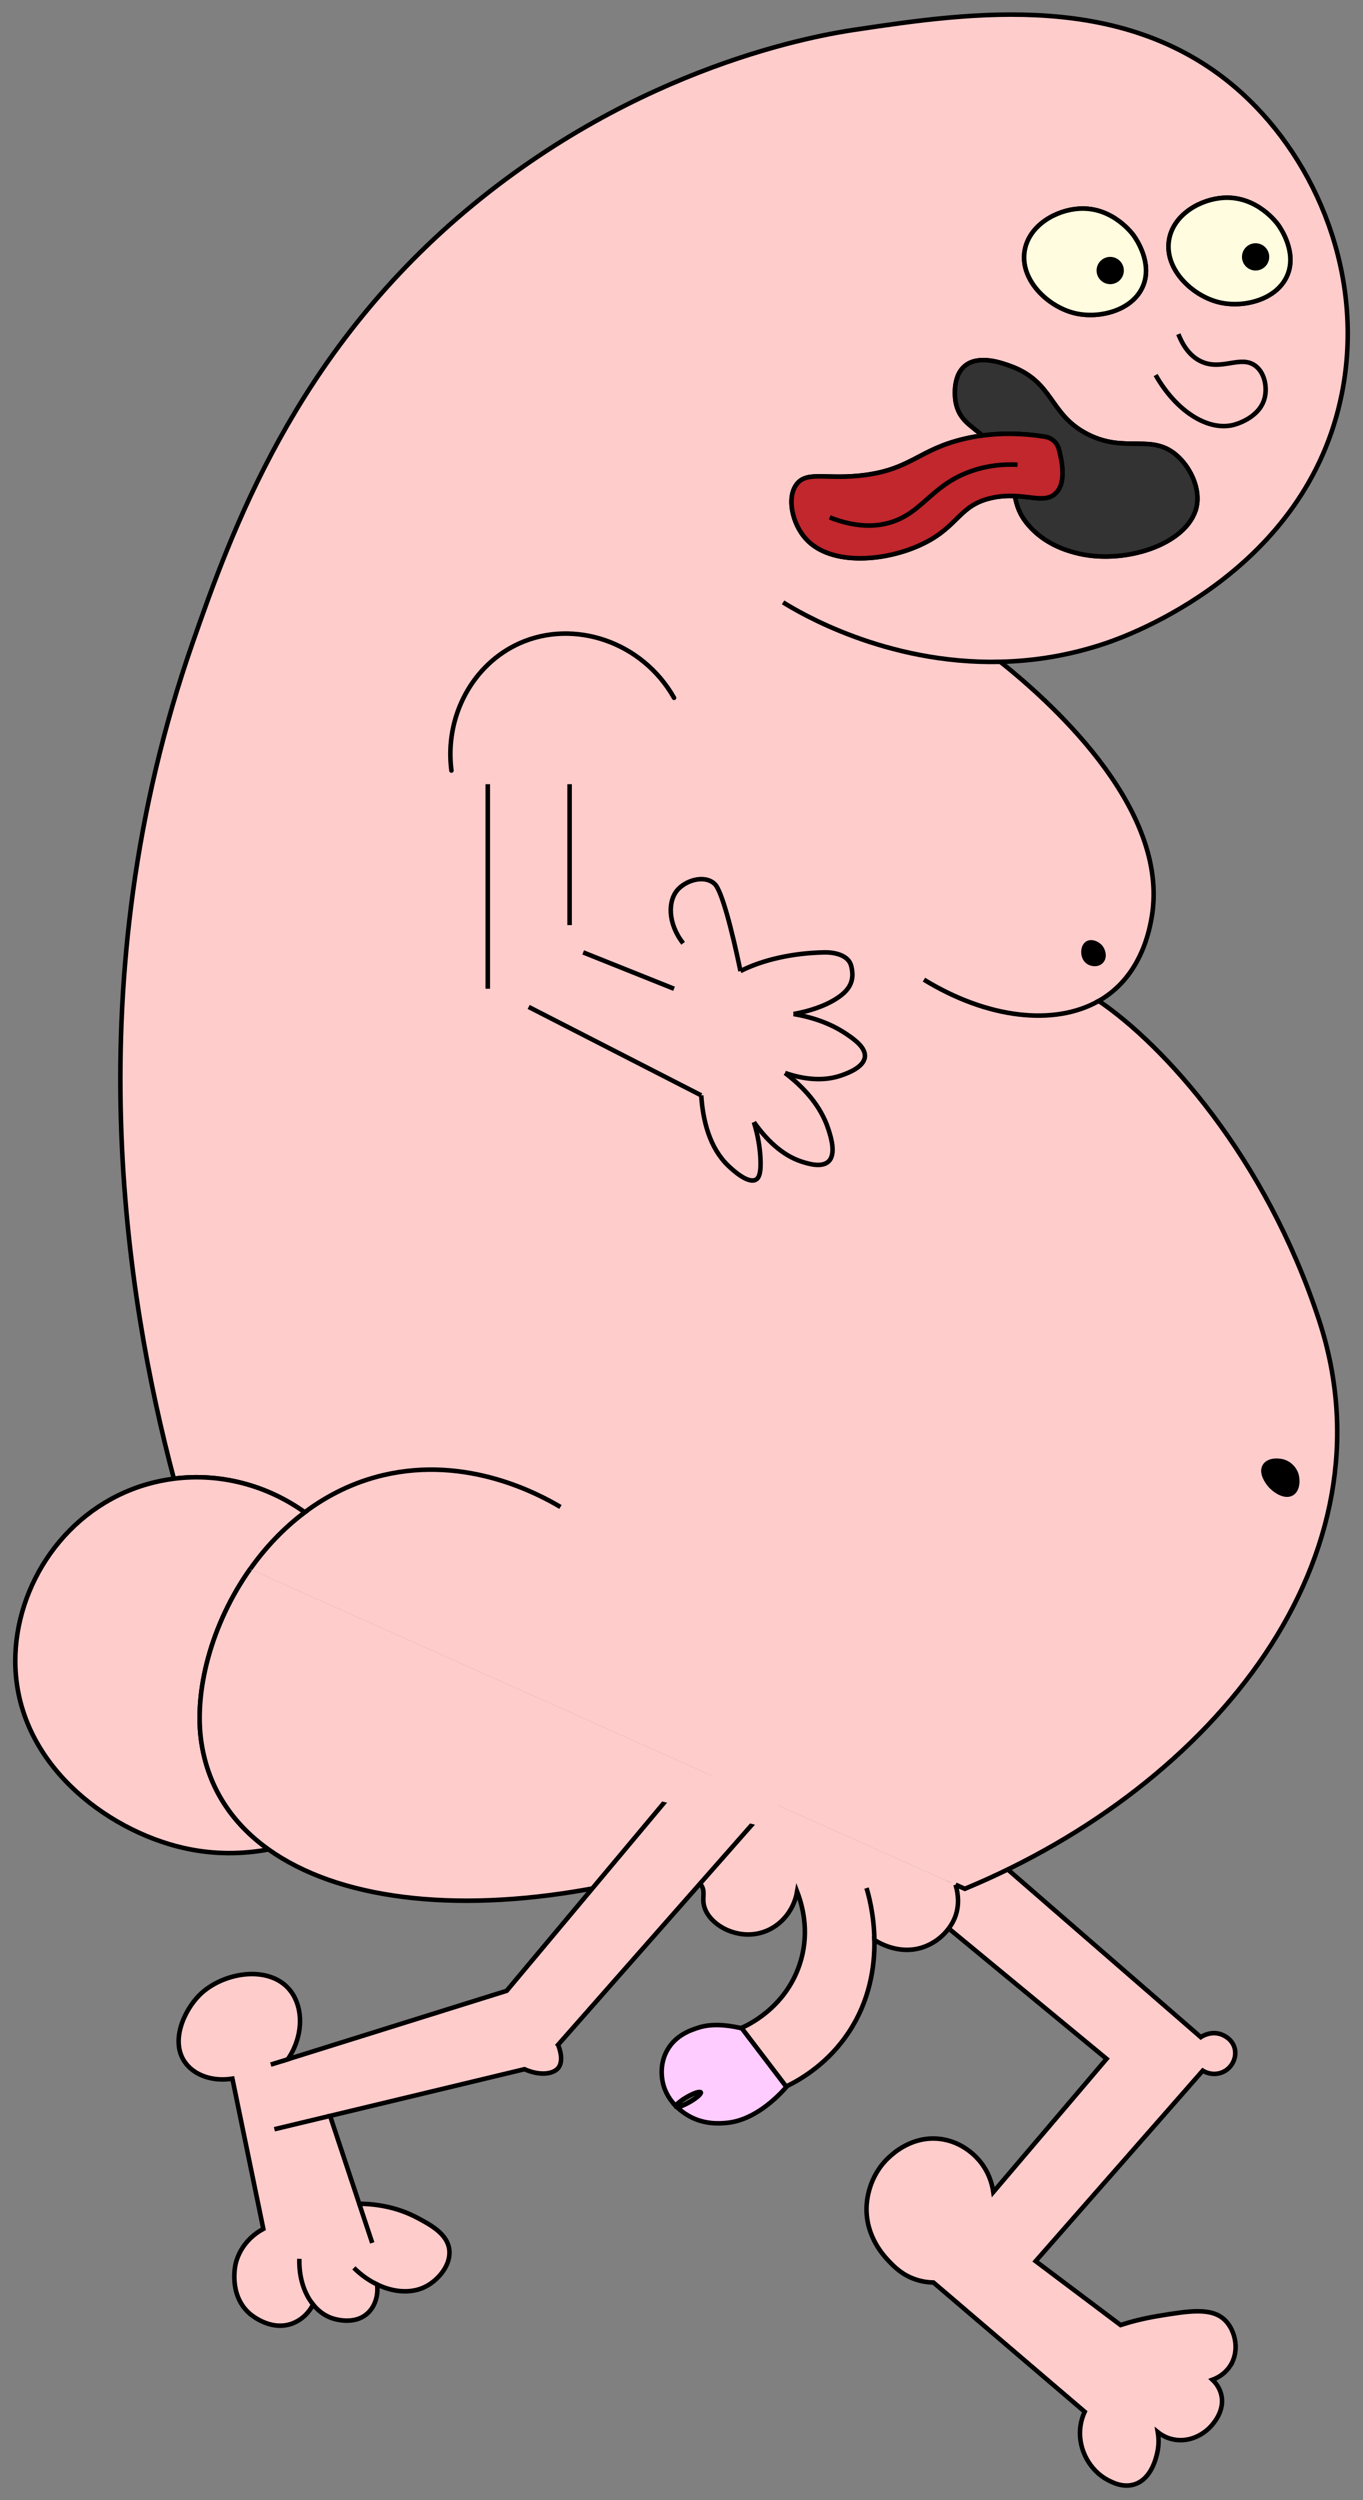 <?xml version="1.0" encoding="UTF-8"?><svg id="Layer_3" xmlns="http://www.w3.org/2000/svg" width="300" height="550" viewBox="0 0 300 550"><rect x="0" y="0" width="300" height="550" fill="#808080" stroke="none"/><defs><style>.cls-1{fill:#fcf;}.cls-1,.cls-2,.cls-3,.cls-4,.cls-5,.cls-6,.cls-7,.cls-8,.cls-9{stroke-miterlimit:10;}.cls-1,.cls-2,.cls-3,.cls-4,.cls-5,.cls-6,.cls-8,.cls-9{stroke:#000;}.cls-2,.cls-3{fill:none;}.cls-3{stroke-linecap:round;}.cls-5{fill:#fffcdf;}.cls-6,.cls-7{fill:#fcc;}.cls-7{stroke:#fcc;stroke-width:1.3px;}.cls-8{fill:#333;}.cls-9{fill:#c1272d;}</style></defs><path class="cls-6" d="m270.73,520.51c-.92,1.39-2.29,2.42-3.87,3,.88.82,1.53,1.85,1.87,3,1.01,3.47-1.41,6.31-2,7-1.87,2.2-5.31,4.01-9,3-1.16-.32-2.12-.86-2.9-1.49.22,1.3.27,2.83-.1,4.49-.25,1.13-1.29,5.8-5,7-2.58.84-5-.47-6-1-3.72-2-6.31-6.41-6-11,.1-1.53.52-2.87,1.02-3.96l-33.29-28.43c-1.13-.02-2.39-.19-3.73-.61-3.08-.98-4.9-2.85-6-4-1.14-1.2-5.2-5.45-5-12,.03-1.01.3-6.7,5-11,.95-.87,5.06-4.63,11-4,5.24.56,8.3,4.14,9,5,1.87,2.32,2.62,4.78,2.9,6.71l24.93-29.31-36.83-30.4,5-20c17.52,15.21,35.05,30.42,52.57,45.63.22-.15,2.15-1.41,4.43-.63.3.1,2.4.86,3,3,.53,1.89-.36,3.96-2,5-1.49.95-3.44.95-5,0l-36.78,41.91,18.69,14.05c2.2-.71,4.93-1.43,8.09-1.96,7.04-1.17,12.08-2.01,15,1,2.18,2.24,3.21,6.66,1,10Z"/><path class="cls-6" d="m257.36,52.51c1.08-5.44,6.95-8.72,12-9,7.4-.41,11.78,5.69,12,6,.5.72,4.11,5.93,2,11-2.25,5.41-9.61,7.28-15,6-6.05-1.44-12.29-7.5-11-14Zm-31.78,2.39c1.08-5.44,6.95-8.72,12-9,7.4-.42,11.79,5.69,12,6,.5.72,4.11,5.93,2,11-2.25,5.41-9.61,7.28-15,6-6.05-1.45-12.29-7.5-11-14Zm.78,60.61c-2.01-2.34-2.57-4.32-2.98-6.4-1.51-.06-3.18,0-5.02.4-7.25,1.57-7.27,6.16-15,10-8.1,4.02-20.48,5.13-26-1-2.98-3.31-4.26-9.06-2-12,2.31-3.01,6.67-.9,15-2,10.3-1.36,11.95-5.67,22-8,1.15-.27,2.45-.51,3.88-.7-2.76-2.37-5.15-3.52-5.88-7.3-.05-.25-.99-5.49,2-8,3.02-2.53,8.16-.67,10,0,9.65,3.5,8.48,10.64,17,15,8.52,4.37,14.29-.42,20,5,2.93,2.78,4.84,7.3,4,11-1.92,8.41-16.43,12.98-27,10-1.64-.46-6.41-1.81-10-6ZM55.04,345.18c3.32-4.7,7.35-8.99,12.03-12.5-8.38-6-18.68-8.68-28.8-7.39-10.63-40.01-21.81-109.48,4.09-183.78,8.58-24.62,22.38-63.26,60-95C140.62,14.23,180.43,7.69,188.36,6.51c25.21-3.76,59.79-8.92,85,14,16.51,15.01,27.08,40.31,22,66-7.78,39.33-47.06,53.33-52,55-8.08,2.73-15.89,3.91-23.19,4.08,12.65,10.07,37.81,33.46,33.19,56.92-.47,2.41-2.09,10.64-9,16-.8.62-1.64,1.18-2.52,1.68,14.2,9.62,36.67,34.09,48.52,70.32,17,52-22.83,102.1-78,125l-2.04-.91"/><path class="cls-2" d="m172.36,132.51c3.34,2.09,22.54,13.67,47.81,13.08"/><path class="cls-2" d="m203.36,215.51c13.98,8.56,28.68,10.25,38.48,4.68"/><line class="cls-2" x1="55.04" y1="345.18" x2="54.59" y2="344.98"/><path class="cls-6" d="m55.04,345.18c-8.59,12.16-12.44,27.06-10.68,38.33,1.53,9.8,6.73,17.63,14.75,23.34-5.62,1.04-11.97,1.21-18.75-.34-17.08-3.91-36.91-18.8-37-41-.06-16.65,11-33.81,29-39,1.95-.56,3.93-.97,5.91-1.22,10.12-1.29,20.42,1.39,28.8,7.39-4.68,3.51-8.71,7.8-12.03,12.5Z"/><path class="cls-6" d="m55.04,345.18c-8.59,12.16-12.44,27.06-10.68,38.33,1.53,9.8,6.73,17.63,14.75,23.34,15.17,10.82,40.44,14.08,70.11,8.8.9-.16,1.8-.32,2.71-.5,16.01-3.83,21.26-2.58,22.57-.18.84,1.55-.28,2.96.84,5.34,1.67,3.53,6.86,6.14,11.8,4.96,4.24-1.01,7.52-4.62,8.31-9.15,1.48,3.85,2.7,9.65.53,16.09-3.21,9.54-11.43,13.31-12.78,13.9.03.03.05.07.08.1,3.25,4.27,6.51,8.53,9.75,12.8.07-.04.15-.07.22-.11,3.38-1.67,9.14-5.17,13.54-11.8,4.63-6.97,5.77-14.39,5.67-20.33,1.73,1.09,6.14,3.3,11.03,1.47,3.38-1.26,5.92-4.04,6.88-6.94.68-2.04.65-4.36-.05-6.7"/><path class="cls-2" d="m67.07,332.68c5.03-3.77,10.81-6.64,17.29-8.17,18.46-4.35,34.2,4.16,39,7"/><path class="cls-3" d="m148.36,153.51c-7.02-12.41-22.06-17.34-34-12-10.27,4.59-16.55,16.03-15,28"/><line class="cls-2" x1="107.36" y1="172.51" x2="107.36" y2="217.51"/><line class="cls-2" x1="125.37" y1="172.51" x2="125.37" y2="203.51"/><line class="cls-2" x1="128.36" y1="209.51" x2="148.36" y2="217.51"/><path class="cls-2" d="m150.36,207.51c-3.43-4.37-3.46-9.53-1-12,2.09-2.1,6-3,8-1,1.48,1.48,3.7,9.84,5.62,19.11"/><path class="cls-2" d="m162.98,213.62c4.81-2.45,11.36-3.96,18.38-4.11,2.52-.06,5.43.68,6,3,.71,2.86,0,5-3,7-2.76,1.84-6.29,2.94-9.7,3.56"/><path class="cls-2" d="m174.66,223.07c5.9.98,9.62,3.03,11.7,4.44,1.6,1.09,4.23,2.92,4,5-.25,2.28-3.78,3.56-5,4-4.22,1.53-8.74.84-12.57-.47"/><path class="cls-2" d="m172.79,236.04c3.99,3.03,7.88,7.15,9.57,12.47.52,1.62,1.71,5.38,0,7-1.55,1.46-4.68.43-6,0-4.28-1.4-7.75-4.89-10.42-8.65"/><path class="cls-2" d="m165.94,246.86c.95,3.1,1.3,5.71,1.42,7.65.23,3.68-.37,4.66-1,5-1.79.98-5.28-2.32-6-3-4.21-3.98-5.66-10.07-6.02-15.55"/><line class="cls-2" x1="154.34" y1="240.96" x2="116.36" y2="221.51"/><path class="cls-2" d="m259.36,73.51c.84,2.13,2.32,4.75,5,6,4.57,2.14,8.76-1.5,12,1,2.05,1.58,2.56,4.73,2,7-1.12,4.55-6.65,5.92-7,6-5.58,1.3-12.49-3.06-17-11"/><path class="cls-5" d="m283.36,60.51c-2.25,5.41-9.61,7.28-15,6-6.05-1.44-12.29-7.5-11-14,1.08-5.44,6.95-8.72,12-9,7.4-.41,11.78,5.69,12,6,.5.72,4.11,5.93,2,11Z"/><path class="cls-5" d="m251.58,62.9c-2.25,5.41-9.61,7.28-15,6-6.05-1.45-12.29-7.5-11-14,1.08-5.44,6.95-8.72,12-9,7.4-.42,11.79,5.69,12,6,.5.72,4.11,5.93,2,11Z"/><path class="cls-8" d="m263.36,111.51c-1.92,8.41-16.43,12.98-27,10-1.64-.46-6.41-1.81-10-6-2.01-2.34-2.57-4.32-2.98-6.4,4.09.19,6.98,1.35,8.98-.6,2.05-2,1.72-5.89.69-9.7-.38-1.42-1.56-2.49-3.01-2.73-5.51-.89-10.12-.77-13.8-.27-2.76-2.37-5.15-3.52-5.88-7.3-.05-.25-.99-5.49,2-8,3.02-2.53,8.16-.67,10,0,9.65,3.5,8.48,10.64,17,15,8.52,4.37,14.29-.42,20,5,2.93,2.78,4.84,7.3,4,11Z"/><path class="cls-9" d="m232.36,108.51c-2,1.95-4.89.79-8.98.6-1.51-.06-3.18,0-5.02.4-7.25,1.57-7.27,6.16-15,10-8.1,4.02-20.48,5.13-26-1-2.98-3.31-4.26-9.06-2-12,2.31-3.01,6.67-.9,15-2,10.3-1.36,11.95-5.67,22-8,1.15-.27,2.45-.51,3.88-.7,3.68-.5,8.29-.62,13.8.27,1.45.24,2.63,1.31,3.01,2.73,1.03,3.81,1.36,7.7-.69,9.7Z"/><path class="cls-2" d="m182.61,113.82c6.05,2.37,10.33,1.97,13.1,1.19,7.14-2.01,9.05-7.9,17.34-11.1,4.32-1.67,8.31-1.81,10.92-1.68"/><circle class="cls-4" cx="244.36" cy="59.51" r="2.5"/><circle class="cls-4" cx="276.36" cy="56.51" r="2.5"/><path class="cls-4" d="m278.36,322.51c.77-1.3,2.79-1.33,4-1,1.42.39,2.6,1.54,3,3,.35,1.29.22,3.25-1,4-1.54.95-3.9-.61-5-2-.25-.32-1.93-2.43-1-4Z"/><path class="cls-4" d="m239.36,207.51c.88-.52,2.31.01,3,1,.54.78.84,2.16,0,3-.82.82-2.23.63-3,0-1.23-1.01-1.13-3.34,0-4Z"/><path class="cls-2" d="m190.72,415.34c.36,1.15,1.65,5.58,1.74,11.43"/><path class="cls-1" d="m173.25,458.9c-2.21,2.58-7.29,7.58-13.39,8.11-1.44.13-5.32.46-9-2-.34-.23-1.06-.71-1.86-1.48.47.01,1.6-.43,2.82-1.13,1.5-.87,2.58-1.82,2.41-2.11-.17-.3-1.53.16-3.04,1.03-1.31.76-2.3,1.57-2.42,1.97-1.17-1.16-2.41-2.9-2.91-5.28-.22-1.07-.66-4.04,1-7,1.9-3.38,5.26-4.45,7-5,3.29-1.04,7.27-.34,9.42.2,3.25,4.27,6.51,8.53,9.75,12.8.07-.04.15-.07.22-.11Z"/><path class="cls-2" d="m149,463.53c-.08-.07-.16-.15-.23-.23h0"/><path class="cls-2" d="m151.82,462.4c-1.22.7-2.35,1.14-2.82,1.13-.11,0-.19-.03-.22-.09-.02-.04-.03-.08-.01-.14h0c.12-.41,1.11-1.22,2.42-1.98,1.51-.87,2.87-1.33,3.04-1.03.17.29-.91,1.24-2.41,2.11Z"/><line class="cls-6" x1="63.36" y1="453.01" x2="63.36" y2="453"/><path class="cls-6" d="m122.84,449.82c.8,2.02.93,3.96.05,5.08-1.13,1.42-4.13,1.78-7.45.29l-42.79,10.27,6.42,19.33c6.31.05,10.64,1.95,12.82,3.11,2.94,1.57,6.58,3.52,7,7,.41,3.41-2.45,6.61-5,8-3.05,1.67-7.06,1.5-10.88-.35.28,2.51-.49,4.87-2.12,6.35-3.03,2.76-7.57,1.16-8,1-1.54-.57-2.89-1.59-3.98-2.95-.87,1.73-2.27,3.14-4.02,3.95-4.99,2.31-9.63-1.67-10-2-4.62-4.11-3.09-10.66-3-11,.81-3.24,3.05-5.96,6.07-7.58l-6.81-33.05c-4.18.66-8.14-.61-10.26-3.37-3.59-4.67-.36-11.64,3-15,5.12-5.11,15.47-6.77,20-1,2.95,3.76,2.92,10-.53,15.1l48.16-15.05,35.21-42.05,19.66,4.5-43.55,49.42Z"/><polyline class="cls-6" points="63.36 453 63.36 453.01 59.6 454.18"/><line class="cls-6" x1="72.65" y1="465.46" x2="60.39" y2="468.4"/><line class="cls-6" x1="81.93" y1="493.4" x2="79.07" y2="484.79"/><path class="cls-6" d="m83.01,502.55c-1.79-.86-3.53-2.08-5.12-3.65"/><path class="cls-6" d="m68.91,506.95c-2-2.47-3.14-6.05-3.02-10.05"/><rect class="cls-7" x="144.87" y="391.62" width="25.71" height="6.88" transform="translate(100.52 -26.46) rotate(14.04)"/></svg>